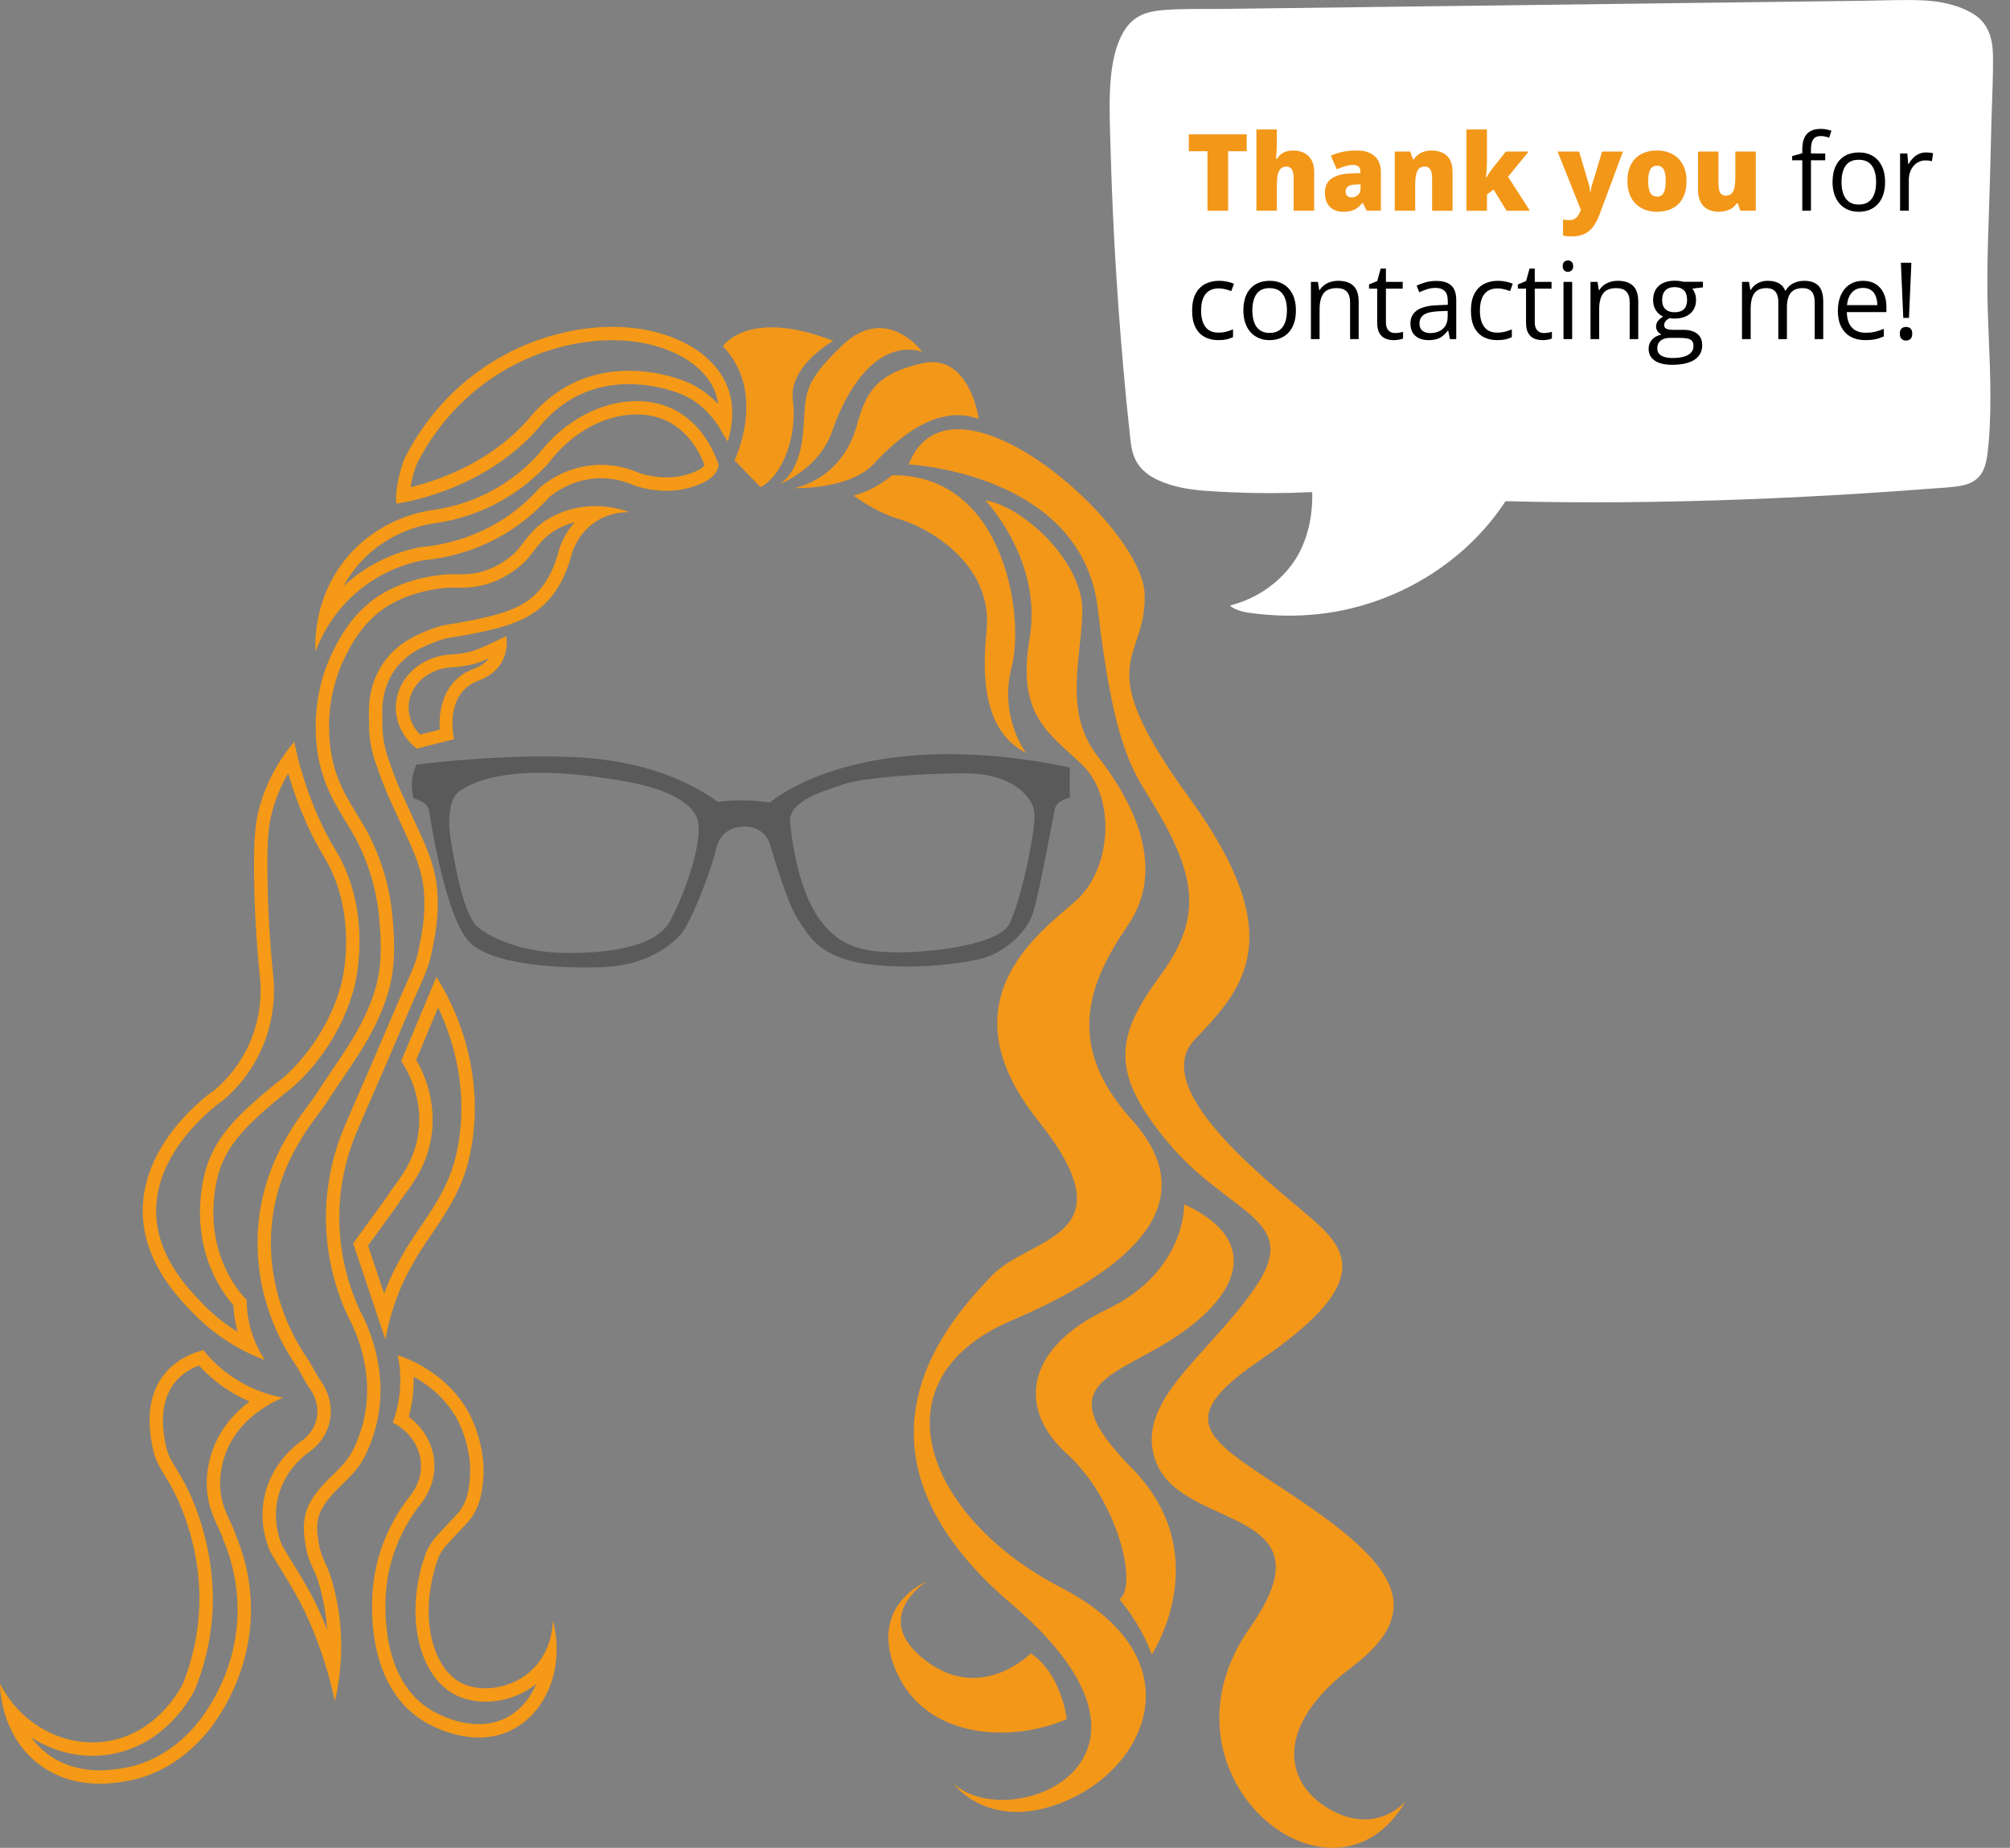 <?xml version="1.0" encoding="UTF-8"?><svg id="uuid-01a52845-2713-4ba6-973e-3fa2893e5406" xmlns="http://www.w3.org/2000/svg" width="15.906cm" height="14.626cm" viewBox="0 0 450.885 414.594"><rect x="0" y="0" width="450.885" height="414.594" fill="#808080" stroke="none"/><defs><style>.uuid-2a7191d6-c313-466e-829d-1e9945b8bb1b{fill:#fff;}.uuid-5519af57-3f83-4ca6-af32-c790f46abedf{fill:#272525;}.uuid-0194dd28-d662-48fa-ad8e-27690dfff99b{fill:#5a5a5a;}.uuid-9a0e199d-8a5a-4b89-a558-3b9d9eb40458{fill:#f59916;}.uuid-e80dd8d8-882a-4494-b25e-03962e0ccefa{fill:#f39719;}</style></defs><g><path class="uuid-2a7191d6-c313-466e-829d-1e9945b8bb1b" d="M253.865,109.364v.009h-.009v-.009h.009Z"/><path class="uuid-2a7191d6-c313-466e-829d-1e9945b8bb1b" d="M429.846,3.759c-.027-.009-.046-.018-.073-.036,.091,.027,.137,.055,.073,.036Z"/><path class="uuid-2a7191d6-c313-466e-829d-1e9945b8bb1b" d="M446.759,26.044c.119-4.591,.392-9.209,.301-13.8-.073-3.687-1.086-7.091-4.381-9.108-3.395-2.09-7.566-2.902-11.509-3.067-4.381-.182-8.807,.046-13.197,.1-4.764,.064-9.537,.119-14.302,.182-9.601,.119-19.194,.246-28.795,.365-19.139,.246-38.268,.493-57.398,.73-9.537,.128-19.066,.246-28.603,.365-4.764,.064-9.537,.128-14.302,.182-4.49,.064-9.054-.11-13.535,.256-1.907,.155-3.842,.466-5.531,1.396-1.606,.894-2.829,2.272-3.696,3.879-1.98,3.678-2.574,8.095-2.793,12.221-.237,4.582-.018,9.2,.11,13.781,.128,4.728,.301,9.455,.52,14.183,.429,9.455,1.022,18.901,1.789,28.329,.374,4.682,.785,9.355,1.241,14.028,.237,2.4,.484,4.801,.748,7.201,.182,1.679,.319,3.368,.903,4.974,.967,2.692,3.039,4.408,5.604,5.549,3.222,1.433,6.717,2.044,10.222,2.309,1.278,.1,2.546,.182,3.824,.246,.84,.046,1.679,.091,2.519,.119,5.951,.256,11.919,.228,17.861-.055,.137,5.303-1.013,10.934-3.943,15.351-3.295,4.983-8.543,8.543-14.302,10.039-.466,.128,.794,.757,.894,.803,.876,.392,1.835,.684,2.784,.821,5.367,.803,10.815,.94,16.209,.329,16.72-1.871,32.482-11.189,41.727-25.308,4.244,.11,8.497,.182,12.75,.228,18.336,.164,36.671-.319,54.989-1.26,9.09-.466,18.18-1.05,27.262-1.752,2.09-.155,4.189-.256,6.261-.529,1.77-.237,3.596-.748,4.864-2.09,1.278-1.351,1.716-3.267,1.953-5.065,.292-2.127,.438-4.29,.538-6.434,.438-8.99-.228-17.98-.475-26.97-.246-9.346,.256-18.71,.511-28.055,.128-4.828,.256-9.656,.374-14.475Z"/><path class="uuid-5519af57-3f83-4ca6-af32-c790f46abedf" d="M253.865,109.364v.009h-.009v-.009h.009Z"/><path class="uuid-5519af57-3f83-4ca6-af32-c790f46abedf" d="M429.846,3.759c-.027-.009-.046-.018-.073-.036,.091,.027,.137,.055,.073,.036Z"/></g><g><path class="uuid-0194dd28-d662-48fa-ad8e-27690dfff99b" d="M239.327,172.047c-9.267-1.891-18.154-2.849-26.415-2.849-25.874,0-38.161,9.159-40.206,10.848-2.264-.313-4.499-.472-6.65-.472-2.552,0-4.287,.223-4.994,.335-8.449-6.03-19.209-9.403-31.988-10.027-2.25-.109-4.666-.165-7.182-.165-14.183,0-27.879,1.765-28.015,1.783l-.445,.058-.184,.408c-1.443,3.174-.622,6.564-.586,6.707l.098,.393,.827,.338c1.404,.56,2.513,1.002,2.818,3.341,.031,.238,3.576,24.204,9.413,29.12,5.374,4.525,18.343,5.2,25.596,5.2,1.076,0,2.129-.015,3.149-.042,11.088-.3,16.196-5.407,17.874-7.086,2.576-2.576,7.344-15.476,8.142-19.203,.739-3.449,2.975-5.273,6.465-5.273,4.222,0,5.424,3.243,5.547,3.613,.085,.252,.239,.754,.447,1.433,1.148,3.742,3.838,12.507,5.822,15.541,.181,.277,.362,.563,.546,.854,2.231,3.517,5.009,7.894,14.514,9.307,2.936,.436,6.142,.657,9.529,.657,6.93,0,13.257-.94,16.567-1.746,5.272-1.282,9.753-5.691,11.292-9.188,1.077-2.446,2.899-11.806,4.524-20.387,.357-1.889,.639-3.381,.764-3.938,.418-1.885,2.736-2.475,2.756-2.48l.62-.147v-6.801l-.645-.132h0Zm-62.079,12.534c-.413-4.427,5.927-6.565,10.122-7.979,.626-.212,1.204-.407,1.709-.591,3.699-1.357,16.243-2.503,27.39-2.503,10.55,0,14.688,5.108,15.47,8.126,.839,3.236-2.963,20.801-5.574,25.746-2.287,4.336-16.039,6.286-25.073,6.286-8.124,0-13.715-1.411-18.255-8.622-4.23-6.718-5.501-17.361-5.789-20.463m-74.212-7.053c3.956-2.743,10.066-4.133,18.161-4.133,7.169,0,14.124,1.059,19.383,1.981,9.298,1.631,15.28,5.003,16.001,9.019,.864,4.816-2.562,15.262-6.232,22.177-3.173,5.982-14.004,7.238-22.532,7.238-.445,0-.886-.004-1.322-.01-9.035-.129-16.432-3.184-19.48-5.967-3.027-2.764-4.827-13.162-5.793-18.749-1.174-6.779,.167-10.415,1.814-11.556"/><path class="uuid-e80dd8d8-882a-4494-b25e-03962e0ccefa" d="M191.487,111.189s4.835,3.761,10.476,5.372c5.641,1.612,20.952,9.67,19.34,24.981s1.612,23.638,8.864,27.399c0,0-6.178-8.059-3.223-19.34,2.955-11.282-1.612-43.247-26.861-42.978,0,0-3.492,3.223-8.596,4.566"/><path class="uuid-e80dd8d8-882a-4494-b25e-03962e0ccefa" d="M203.844,104.206s38.949,1.88,42.441,32.502,7.912,36.344,11.819,42.71c10.405,16.955,11.829,26.283,2.149,39.486-10.001,13.64-11.551,21.757,2.149,37.874,13.699,16.117,29.816,16.654,19.071,32.233-10.744,15.58-27.842,25.856-21.892,39.614,6.417,14.838,39.846,9.53,20.818,36.552-23.23,32.99,18.534,67.154,34.919,38.949,0,0-6.446,7.79-16.922,1.881-10.476-5.91-12.625-18.803,4.835-31.965,17.459-13.162,8.925-23.576-12.088-37.755-19.196-12.953-29.553-16.78-8.498-31.105,24.274-16.514,20.234-24.04,12.444-31.023-7.789-6.984-38.124-29.339-27.111-40.889s21.553-22.963-1.279-54.391c-22.832-31.427-9.401-30.084-9.938-45.664-.538-15.579-43.516-53.185-52.917-29.01"/><path class="uuid-e80dd8d8-882a-4494-b25e-03962e0ccefa" d="M221.035,112.264s12.893,13.431,9.939,30.891c-2.955,17.459,4.297,21.22,11.819,28.472,7.521,7.253,6.715,23.37-1.612,30.622-8.327,7.253-29.547,22.564-8.327,49.156,21.22,26.593-1.88,25.787-10.476,34.92s-36.8,38.412,4.566,73.6c41.367,35.188-.402,51.822-13.027,40.273,0,0,8.327,11.55,26.055,3.492,17.729-8.059,28.07-31.945-2.014-47.526-30.085-15.579-42.441-46.47-11.014-59.9,31.428-13.431,41.904-28.473,26.862-45.127-15.043-16.654-9.67-30.622-.806-43.516,8.864-12.893,1.074-27.935-6.715-37.874-7.79-9.939-3.761-21.489-3.492-32.502,.268-11.013-13.162-23.638-21.758-24.981"/><path class="uuid-e80dd8d8-882a-4494-b25e-03962e0ccefa" d="M178.258,109.511s12.289,.403,17.728-5.439c5.44-5.843,14.304-13.498,23.571-10.073,0,0-2.014-14.908-12.692-12.491-10.677,2.418-12.692,6.85-14.706,14.102-2.015,7.253-7.253,12.289-13.901,13.901"/><path class="uuid-e80dd8d8-882a-4494-b25e-03962e0ccefa" d="M174.632,108.705s9.066-3.223,12.088-12.088c3.021-8.864,9.871-20.548,20.146-17.728,0,0-8.059-10.879-17.93-1.41-9.872,9.468-7.857,11.281-8.865,20.347-1.007,9.066-5.439,10.879-5.439,10.879"/><path class="uuid-e80dd8d8-882a-4494-b25e-03962e0ccefa" d="M164.761,103.265s7.454-15.109-2.619-25.585c0,0,5.641-8.663,24.78-1.209,0,0-10.073,5.641-9.066,13.296,1.007,7.656-2.015,16.721-7.253,19.542l-5.842-6.044Z"/><path class="uuid-e80dd8d8-882a-4494-b25e-03962e0ccefa" d="M265.625,270.208s.537,15.042-17.46,23.638c-17.997,8.596-20.146,22.106-8.864,32.313,11.281,10.207,16.117,29.468,11.819,32.691,0,0,4.566,5.104,7.252,12.356,0,0,14.774-22.294-4.566-41.903-19.34-19.609-3.223-20.146,11.013-30.085,14.237-9.938,17.191-21.489,.806-29.01"/><path class="uuid-e80dd8d8-882a-4494-b25e-03962e0ccefa" d="M231.242,370.938s-11.013,11.282-23.638,1.612,.269-17.729,.269-17.729c0,0-13.431,5.373-6.716,20.415,6.716,15.042,25.787,15.848,38.143,10.476,0,0-1.074-9.939-8.058-14.774"/><path class="uuid-9a0e199d-8a5a-4b89-a558-3b9d9eb40458" d="M137.304,76.329h0c11.101,.001,20.381,4.639,23.088,11.541,.343,.875,.583,1.808,.72,2.789-3.208-3.405-6.52-4.768-7.27-5.046-.829-.349-6.054-2.429-12.775-2.429-8.783,0-16.401,3.551-22.033,10.269-8.659,10.329-20.956,14.409-26.951,15.858,.345-2.099,.981-4.1,1.334-5.034,2.726-5.495,7.853-13.276,16.86-19.39,5.879-3.99,12.441-6.648,19.493-7.896,2.538-.439,5.073-.661,7.534-.661m0-3c-2.586-0-5.279,.227-8.045,.705-4.684,.829-12.543,2.856-20.667,8.37-10.481,7.115-15.711,16.172-17.926,20.667,0,0-2.148,5.481-1.778,9.926,0,0,19.704-2.42,32.444-17.617,6.119-7.299,13.606-9.196,19.734-9.196,6.632,0,11.673,2.221,11.673,2.221,0,0,5.864,1.968,9.401,8.889l1.118,1.778c1.861-6.22,.671-10.396-.074-12.296-3.134-7.992-13.203-13.445-25.881-13.446h0Z"/><path class="uuid-9a0e199d-8a5a-4b89-a558-3b9d9eb40458" d="M142.814,92.985c2.543,0,4.887,.522,6.965,1.552,4.671,2.314,7.107,6.807,8.266,9.797-.378,.602-1.416,1.461-4.489,2.285-1.233,.331-2.573,.498-3.983,.498-3.303,0-5.975-.92-6.333-1.049-2.694-1.178-5.522-1.776-8.408-1.776l-.194,.001c-6.406,.061-11.087,3.091-13.306,4.893l-.188,.153-.161,.181c-2.381,2.671-5.092,5-8.058,6.923-5.439,3.524-11.846,5.705-18.527,6.308l-.164,.015-.162,.033c-5.447,1.102-10.611,3.496-14.935,6.923-.721,.571-1.401,1.156-2.043,1.75,.754-1.394,1.673-2.798,2.79-4.174,6.207-7.643,14.47-9.482,17.758-9.921,4.552-.643,8.938-2.012,13.036-4.066,4.601-2.307,8.705-5.405,12.198-9.208l.096-.104,.086-.113c5.171-6.824,12.556-10.898,19.756-10.898m0-3c-7.663,0-16.135,4.152-22.147,12.086-2.183,2.377-5.885,5.824-11.333,8.556-4.757,2.385-9.107,3.353-12.111,3.778-2.185,.292-12.257,1.876-19.667,11-7.119,8.765-6.894,18.47-6.778,20.778,1.043-2.805,3.784-9.009,10.222-14.111,5.359-4.247,10.779-5.749,13.667-6.333,4.41-.398,12.093-1.726,19.889-6.778,3.772-2.444,6.612-5.138,8.667-7.444,1.373-1.114,5.507-4.166,11.444-4.222,.055-.001,.111-.001,.166-.001,3.199,0,5.737,.875,7.278,1.556,0,0,3.258,1.268,7.463,1.268,1.501,0,3.123-.162,4.76-.601,6.222-1.668,6.667-4.112,6.889-5.223-.826-2.427-3.493-9.166-10.111-12.444-2.522-1.249-5.35-1.864-8.297-1.864h0v-0Z"/><path class="uuid-9a0e199d-8a5a-4b89-a558-3b9d9eb40458" d="M109.668,147.721c-.685,.882-1.755,1.721-3.41,2.336-6.609,2.458-7.926,8.956-7.615,13.642l-4.404,1.107c-2.355-2.374-3.19-5.679-2.121-8.731,1.276-3.641,5.023-6.198,9.325-6.364l.028-.001,.028-.002c1.795-.103,3.543-.388,5.199-.848,.144-.04,1.03-.301,2.97-1.141m3.887-5.021c-5.59,2.829-7.63,3.395-7.63,3.395-1.011,.281-2.568,.63-4.593,.747-5.485,.211-10.262,3.535-11.926,8.284-1.613,4.605-0,9.697,4.074,12.833,2.79-.702,5.58-1.403,8.37-2.105,0,0-2.444-10.185,5.407-13.105,7.852-2.92,6.296-10.049,6.296-10.049h0Z"/><path class="uuid-9a0e199d-8a5a-4b89-a558-3b9d9eb40458" d="M98.27,226.054c3.215,6.727,6.996,18.231,4.342,31.773-1.433,7.312-4.75,12.201-8.261,17.377-1.025,1.511-2.085,3.073-3.115,4.719l-.029,.046-.027,.047c-1.885,3.269-3.247,5.631-4.755,9.527-.089,.229-.176,.458-.261,.689l-.485-1.448-3.12-9.312,6.758-9.305,.113-.155,.092-.168c.237-.434,.738-1.113,1.269-1.831,2.525-3.422,6.752-9.15,6.205-18.342-.245-4.128-1.495-8.2-3.631-11.869l4.906-11.747m-.381-6.872c-2.63,6.296-5.259,12.593-7.889,18.889,1.36,2.051,3.667,6.174,4,11.778,.608,10.234-5.5,15.611-7.111,18.556-2.556,3.518-5.111,7.037-7.667,10.556,2.407,7.185,4.815,14.37,7.222,21.556,.505-2.8,1.345-6.185,2.778-9.889,1.419-3.669,2.666-5.834,4.556-9.111,4.575-7.309,9.793-12.981,11.778-23.111,3.92-20.004-5.395-35.704-7.667-39.222h0Z"/><path class="uuid-9a0e199d-8a5a-4b89-a558-3b9d9eb40458" d="M128.947,117.137c-2.372,2.622-3.347,5.464-3.698,6.791-1.256,4.715-3.534,8.399-6.588,10.656-3.747,2.769-8.917,3.804-13.917,4.804-1.256,.251-2.189,.394-3.013,.519-1.645,.251-2.945,.449-5.032,1.252-2.797,1.077-7.479,2.879-10.73,7.622-3.51,5.121-3.285,10.491-3.189,12.784,.006,.14,.004,.317,.003,.528-.005,1.56-.014,4.805,1.494,9.146,1.838,5.29,2.773,7.304,3.958,9.854,.43,.926,.875,1.883,1.417,3.113,.348,.789,.739,1.624,1.149,2.502,1.794,3.83,3.826,8.171,4.258,12.931,.499,5.511-.391,9.772-1.181,13.557-.552,2.644-1.247,4.198-2.926,7.953-.795,1.778-1.784,3.991-3.048,6.973-3.788,8.937-5.64,13.155-7.128,16.544-1.168,2.66-2.091,4.76-3.541,8.203-2.477,5.878-3.851,12.065-4.085,18.387-.303,8.192,1.38,16.504,4.868,24.038l.038,.083,.043,.08c2.109,3.912,6.6,14.256,2.758,25.775-1.696,5.084-3.087,6.523-5.194,8.7l-.217,.225c-2.312,2.181-4.627,4.545-5.955,7.074-1.945,3.703-1.312,7.348-.892,9.76,.402,2.313,1.054,3.731,1.685,5.102,.428,.929,.832,1.807,1.207,3.083,.9,3.059,1.512,6.211,1.818,9.368,.037,.378,.069,.756,.097,1.134-.469-1.187-.963-2.363-1.48-3.529-2.002-4.516-3.959-7.693-6.03-11.057-.839-1.362-1.705-2.769-2.617-4.332-.805-1.93-1.937-5.67-1.077-10.08,1.282-6.57,6.154-10.287,7.617-11.269l.113-.076,.106-.086c1.88-1.527,3.239-3.611,3.826-5.869,1.3-4.991-1.397-8.962-2.348-10.164l-1.062-1.859-1.185-2.074-.068-.119-.078-.112c-3.076-4.399-8.252-13.607-8.347-25.86-.116-14.908,7.347-24.864,10.934-29.648,.575-.767,1.072-1.43,1.449-1.993l.023-.035,.022-.035c1.173-1.863,2.43-3.709,3.647-5.494,2.521-3.7,5.127-7.525,7.335-11.992,3.986-8.318,4.847-13.823,3.837-24.541-.624-6.619-2.531-12.978-5.669-18.901l-.014-.026-.015-.026c-.692-1.245-1.436-2.462-2.155-3.64-3.288-5.38-6.393-10.461-6.356-20.077,.028-7.34,2.385-12.925,3.397-14.986,1.405-2.862,4.329-8.817,10.622-12.333,6.041-3.375,12.744-3.613,12.968-3.62,.202-.004,.402-.005,.601-.005,.296,0,.589,.003,.882,.006,.314,.003,.627,.007,.942,.007,1.803,0,3.811-.107,6.273-.887,2.869-.909,5.535-2.469,7.925-4.638l.054-.049,.051-.051c.856-.856,1.562-1.771,2.245-2.657,1.601-2.076,3.113-4.036,6.744-5.597,.791-.34,1.601-.62,2.429-.838m4.559-3.585c-2.438,0-5.252,.411-8.173,1.667-6.015,2.586-7.333,6.296-9.926,8.889-1.461,1.326-3.722,3.02-6.815,4-2.075,.657-3.749,.747-5.367,.747-.61,0-1.212-.013-1.824-.013-.219,0-.439,.002-.661,.006,0,0-7.478,.149-14.37,4-7.11,3.972-10.329,10.528-11.852,13.63-.776,1.581-3.671,7.772-3.704,16.296-.049,12.742,5.185,18.518,8.889,25.185,1.933,3.649,4.579,9.775,5.333,17.778,.996,10.566,.074,15.389-3.555,22.963-3.148,6.37-7.21,11.457-10.815,17.185-2.56,3.826-13.032,15.039-12.889,33.333,.109,13.927,6.282,23.828,8.889,27.555,.79,1.383,1.58,2.765,2.37,4.148,.289,.339,2.99,3.619,1.926,7.704-.614,2.356-2.163,3.767-2.815,4.296-1.276,.857-7.313,5.107-8.889,13.185-1.103,5.653,.56,10.201,1.333,12,3.241,5.574,5.857,9.089,8.593,15.259,3.056,6.892,4.845,13.219,5.926,18.37,1.006-4.299,1.877-10.345,1.185-17.482-.369-3.803-1.106-7.14-1.926-9.926-1.009-3.429-2.224-4.451-2.815-7.852-.408-2.349-.849-5.108,.593-7.852,1.105-2.103,3.143-4.2,5.407-6.333,2.388-2.475,4.162-4.158,6.148-10.111,4.533-13.59-1.581-25.584-2.963-28.148-1.943-4.197-4.978-12.255-4.593-22.667,.279-7.531,2.244-13.516,3.852-17.333,3.332-7.907,3.976-8.955,10.667-24.741,3.974-9.377,5.246-11.162,6.148-15.483,.791-3.787,1.773-8.471,1.232-14.441-.584-6.444-3.766-12.098-5.65-16.372-2.063-4.681-2.841-5.704-5.286-12.741-1.581-4.552-1.285-7.662-1.333-8.815-.085-2.041-.279-6.666,2.667-10.963,2.724-3.974,6.631-5.478,9.333-6.519,2.735-1.053,3.752-.868,7.556-1.63,5.146-1.03,10.826-2.167,15.111-5.333,1.931-1.427,5.719-4.848,7.704-12.296,.271-1.024,1.429-4.919,5.333-7.556,2.959-1.998,5.946-2.227,7.344-2.227,.135,0,.255,.002,.359,.005-.907-.341-3.822-1.371-7.679-1.371h-0Z"/><path class="uuid-9a0e199d-8a5a-4b89-a558-3b9d9eb40458" d="M92.79,308.89c3.241,1.779,7.153,4.772,9.799,9.618,.366,.671,3.554,6.755,2.763,13.783-.206,1.827-.487,4.33-2.115,6.575-.36,.497-.668,.819-1.226,1.402-.381,.398-.854,.893-1.468,1.577-.483,.538-.924,1.001-1.33,1.427-1.411,1.482-2.63,2.761-3.628,5.037l-.039,.09-.033,.092c-4.9,13.505-1.765,27.842,6.987,31.96,1.883,.886,4.1,1.354,6.411,1.354,3.769,0,7.537-1.21,10.61-3.406,.276-.197,.542-.399,.798-.605-1.323,3.134-3.461,5.737-6.257,7.339-1.984,1.137-4.219,1.714-6.643,1.714-5.667,0-10.588-3.062-11.131-3.411-11.443-7.365-9.95-24.617-9.535-28.001,.776-6.321,3.361-12.483,7.476-17.824,1.274-1.541,3.341-4.73,3.212-9.075-.124-4.178-2.276-8.082-5.761-10.664,.471-1.694,.796-3.425,.97-5.173,.126-1.268,.172-2.54,.139-3.81m-3.568-4.819c.42,2.02,.784,4.905,.444,8.333-.275,2.768-.927,5.067-1.556,6.778,3.761,1.907,6.216,5.52,6.333,9.444,.111,3.72-1.92,6.349-2.555,7.111-2.504,3.241-6.958,9.94-8.111,19.333-.325,2.644-2.446,22.306,10.889,30.889,.684,.44,6.227,3.889,12.754,3.889,2.636,0,5.431-.562,8.134-2.111,7.383-4.232,11.135-14.15,8.444-24.222,.013,.622,.042,7.968-6.222,12.444-2.687,1.92-5.89,2.846-8.866,2.846-1.86,0-3.632-.362-5.134-1.069-7.015-3.3-10-15.667-5.444-28.222,1.042-2.375,2.381-3.366,4.444-5.667,1.504-1.677,2.106-2.142,2.889-3.222,2.091-2.885,2.438-5.973,2.667-8,.901-8.009-2.73-14.858-3.111-15.556-4.962-9.089-13.734-12.257-16-13h0Z"/><path class="uuid-9a0e199d-8a5a-4b89-a558-3b9d9eb40458" d="M64.656,173.51c1.091,3.796,2.445,7.515,4.048,11.115,1.561,3.505,2.713,5.458,3.73,7.182,.872,1.477,1.56,2.644,2.356,4.538,5.031,11.97,1.893,23.997,1.757,24.503-3.251,12.094-11.452,19.971-14.338,21.985l-.093,.065-.088,.072c-10.785,8.817-15.98,14.233-17.015,25.758-1.18,13.136,4.929,21.408,7.349,24.128,.086,1.903,.369,3.793,.845,5.633,.029,.113,.059,.225,.089,.337-2.858-1.772-5.491-3.888-7.805-6.284l-.114-.118c-3.084-3.193-9.502-9.837-10.277-18.941-1.315-15.45,14.749-26.483,14.911-26.592l.147-.1,.135-.116c2.753-2.377,6.539-6.495,8.943-12.619,1.838-4.682,2.559-9.808,2.081-14.848-.784-7.614-1.227-15.262-1.318-22.729-.104-8.561,.293-11.636,1.114-14.61,.802-2.907,1.988-5.703,3.542-8.36m1.344-7.105c-2.479,2.978-5.908,7.893-7.778,14.667-.889,3.221-1.331,6.518-1.222,15.444,.07,5.745,.365,13.59,1.333,23,.245,2.587,.38,7.666-1.889,13.444-2.364,6.02-6.132,9.736-8.111,11.444-.9,.608-17.673,12.297-16.222,29.333,.876,10.286,7.99,17.541,11.222,20.889,5.96,6.172,12.384,9.155,16.111,10.556-1.091-1.638-2.479-4.145-3.333-7.444-.614-2.373-.777-4.481-.778-6.111-1.14-1.048-8.56-8.981-7.333-22.63,.924-10.289,5.37-15.074,15.926-23.704,3.097-2.162,11.962-10.433,15.518-23.667,.284-1.058,3.489-13.649-1.889-26.444-1.847-4.394-3.278-5.415-6.111-11.778-3.085-6.928-4.627-12.989-5.444-17h0Z"/><path class="uuid-9a0e199d-8a5a-4b89-a558-3b9d9eb40458" d="M44.63,306.371c2.172,2.389,4.676,4.433,7.466,6.093,1.259,.749,2.56,1.409,3.896,1.979-3.674,2.757-7.784,7.226-9.154,13.955-1.396,6.852,.654,11.22,2.15,14.41,.44,.938,.82,1.749,1.021,2.436l.048,.165,.067,.159c2.068,4.915,3.136,10.063,3.173,15.302,.07,10.028-3.643,17.844-6.771,22.635l-.017,.026-.017,.027c-1.636,2.624-7.829,11.327-18.833,13.146-1.117,.185-2.985,.494-5.263,.494-4.844,0-8.996-1.395-12.341-4.147-1.222-1.005-2.234-2.103-3.07-3.237,4.109,2.637,8.88,4.126,13.774,4.126,1.008,0,2.024-.063,3.022-.188,13.293-1.663,19.315-13.378,19.958-14.709l.047-.098,.04-.101c2.611-6.584,3.928-13.388,3.915-20.223-.019-9.883-2.848-18.057-4.532-22.049-1.431-3.392-2.688-5.438-3.699-7.082-1.24-2.017-1.988-3.235-2.481-6.047-.421-2.404-1.538-8.788,2.313-13.415,1.569-1.885,3.545-2.999,5.288-3.656m.999-3.449c-1.928,.482-5.724,1.74-8.593,5.185-4.741,5.695-3.436,13.149-2.963,15.852,1.031,5.892,3.226,6.325,6.37,13.778,1.224,2.902,4.277,10.861,4.296,20.889,.008,4.234-.52,11.082-3.704,19.111-.383,.793-5.812,11.558-17.63,13.037-.884,.111-1.768,.165-2.649,.165-8.487,0-16.638-5.036-20.758-13.202,.022,1.522,.323,11.192,8.148,17.63,4.771,3.925,10.129,4.83,14.247,4.83,2.524,0,4.583-.34,5.753-.534,12.915-2.135,19.702-12.614,20.889-14.519,2.365-3.622,7.343-12.354,7.259-24.296-.05-7.156-1.9-12.862-3.407-16.445-1.037-3.556-4.721-7.504-3.111-15.407,2.259-11.089,13.151-15.184,13.778-15.407-2.346-.421-6.002-1.369-9.926-3.704-3.93-2.337-6.51-5.101-8-6.963h-0Z"/></g><g><path class="uuid-e80dd8d8-882a-4494-b25e-03962e0ccefa" d="M275.491,47.279h-4.629v-13.348h-4.184v-3.785h12.984v3.785h-4.172v13.348Z"/><path class="uuid-e80dd8d8-882a-4494-b25e-03962e0ccefa" d="M286.424,29.044v2.59c0,.984-.021,1.81-.065,2.478s-.084,1.178-.123,1.529h.211c.289-.461,.617-.828,.984-1.102s.773-.471,1.219-.592,.93-.182,1.453-.182c.875,0,1.666,.168,2.373,.504s1.272,.861,1.693,1.576,.633,1.647,.633,2.795v8.637h-4.606v-7.242c0-.883-.129-1.549-.387-1.998s-.656-.674-1.195-.674c-.555,0-.992,.158-1.312,.475s-.547,.777-.68,1.383-.199,1.346-.199,2.221v5.836h-4.582V29.044h4.582Z"/><path class="uuid-e80dd8d8-882a-4494-b25e-03962e0ccefa" d="M304.401,33.767c1.68,0,2.992,.416,3.938,1.248s1.418,2.018,1.418,3.557v8.707h-3.176l-.879-1.758h-.094c-.375,.469-.76,.85-1.154,1.143s-.846,.508-1.353,.644-1.129,.205-1.863,.205c-.766,0-1.453-.156-2.062-.469s-1.09-.785-1.441-1.418-.527-1.434-.527-2.402c0-1.422,.492-2.477,1.477-3.164s2.41-1.074,4.277-1.16l2.215-.07v-.188c0-.594-.146-1.016-.44-1.266s-.685-.375-1.178-.375c-.523,0-1.107,.092-1.752,.275s-1.291,.42-1.94,.709l-1.324-3.023c.766-.391,1.633-.688,2.602-.891s2.055-.305,3.258-.305Zm.797,7.582l-1.055,.047c-.844,.031-1.435,.178-1.775,.44s-.51,.635-.51,1.119c0,.453,.121,.787,.363,1.002s.562,.322,.961,.322c.555,0,1.029-.176,1.424-.527s.592-.809,.592-1.371v-1.031Z"/><path class="uuid-e80dd8d8-882a-4494-b25e-03962e0ccefa" d="M321.182,33.767c1.367,0,2.484,.387,3.352,1.16s1.301,2.012,1.301,3.715v8.637h-4.582v-7.242c0-.883-.127-1.549-.381-1.998s-.662-.674-1.225-.674c-.867,0-1.449,.353-1.746,1.06s-.445,1.721-.445,3.041v5.812h-4.582v-13.277h3.457l.621,1.758h.176c.281-.422,.617-.781,1.008-1.078s.84-.523,1.348-.68,1.074-.234,1.699-.234Z"/><path class="uuid-e80dd8d8-882a-4494-b25e-03962e0ccefa" d="M333.557,29.044v7.172c0,.539-.021,1.139-.065,1.799s-.107,1.26-.193,1.799h.094c.18-.273,.406-.617,.68-1.031s.519-.758,.738-1.031l2.977-3.75h5.109l-4.606,5.648,4.898,7.629h-5.238l-2.906-4.758-1.488,1.137v3.621h-4.606V29.044h4.606Z"/><path class="uuid-e80dd8d8-882a-4494-b25e-03962e0ccefa" d="M349.401,34.001h4.828l2.25,7.617c.031,.109,.062,.244,.094,.404s.059,.33,.082,.51,.039,.355,.047,.527h.094c.039-.32,.084-.6,.135-.838s.1-.432,.146-.58l2.309-7.641h4.676l-5.25,14.121c-.406,1.078-.877,1.982-1.412,2.713s-1.195,1.281-1.98,1.652-1.76,.557-2.924,.557c-.422,0-.783-.021-1.084-.065s-.565-.088-.791-.135v-3.598c.172,.031,.383,.062,.633,.094s.512,.047,.785,.047c.508,0,.92-.102,1.236-.305s.576-.471,.779-.803,.379-.69,.527-1.072l.047-.117-5.227-13.09Z"/><path class="uuid-e80dd8d8-882a-4494-b25e-03962e0ccefa" d="M378.323,40.611c0,1.109-.152,2.094-.457,2.953s-.746,1.582-1.324,2.168-1.277,1.029-2.098,1.33-1.746,.451-2.777,.451c-.961,0-1.842-.15-2.643-.451s-1.498-.744-2.092-1.33-1.053-1.309-1.377-2.168-.486-1.844-.486-2.953c0-1.469,.268-2.711,.803-3.727s1.301-1.789,2.297-2.32,2.186-.797,3.568-.797c1.273,0,2.406,.266,3.398,.797s1.772,1.305,2.338,2.32,.85,2.258,.85,3.727Zm-8.602,0c0,.758,.066,1.397,.199,1.916s.346,.914,.639,1.184,.678,.404,1.154,.404,.856-.135,1.137-.404,.486-.664,.615-1.184,.193-1.158,.193-1.916-.065-1.391-.193-1.898-.336-.891-.621-1.148-.67-.387-1.154-.387c-.695,0-1.197,.289-1.506,.867s-.463,1.434-.463,2.566Z"/><path class="uuid-e80dd8d8-882a-4494-b25e-03962e0ccefa" d="M393.85,34.001v13.277h-3.457l-.574-1.652h-.27c-.273,.445-.619,.807-1.037,1.084s-.881,.48-1.389,.609-1.035,.193-1.582,.193c-.867,0-1.65-.168-2.35-.504s-1.254-.863-1.664-1.582-.615-1.645-.615-2.777v-8.648h4.582v7.254c0,.859,.123,1.514,.369,1.963s.65,.674,1.213,.674c.578,0,1.025-.156,1.342-.469s.537-.773,.662-1.383,.188-1.352,.188-2.227v-5.812h4.582Z"/><path d="M409.436,35.958h-3.199v11.32h-1.945v-11.32h-2.273v-.938l2.273-.644v-.856c0-1.078,.16-1.955,.48-2.631s.785-1.174,1.395-1.494,1.352-.48,2.227-.48c.492,0,.943,.043,1.353,.129s.771,.184,1.084,.293l-.504,1.535c-.266-.086-.565-.166-.896-.24s-.67-.111-1.014-.111c-.742,0-1.291,.24-1.647,.721s-.533,1.232-.533,2.256v.938h3.199v1.523Z"/><path d="M422.866,40.833c0,1.055-.137,1.996-.41,2.824s-.668,1.527-1.184,2.098-1.139,1.006-1.869,1.307-1.557,.451-2.478,.451c-.859,0-1.647-.15-2.361-.451s-1.332-.736-1.852-1.307-.922-1.27-1.207-2.098-.428-1.77-.428-2.824c0-1.406,.238-2.603,.715-3.592s1.158-1.742,2.045-2.262,1.943-.779,3.17-.779c1.172,0,2.197,.262,3.076,.785s1.562,1.279,2.051,2.268,.732,2.182,.732,3.58Zm-9.773,0c0,1.031,.137,1.926,.41,2.684s.695,1.344,1.266,1.758,1.305,.621,2.203,.621c.891,0,1.623-.207,2.197-.621s.998-1,1.272-1.758,.41-1.652,.41-2.684c0-1.023-.137-1.908-.41-2.654s-.695-1.322-1.266-1.728-1.309-.609-2.215-.609c-1.336,0-2.314,.441-2.936,1.324s-.932,2.106-.932,3.668Z"/><path d="M432.065,34.201c.258,0,.527,.014,.809,.041s.531,.065,.75,.111l-.246,1.805c-.211-.055-.445-.098-.703-.129s-.5-.047-.727-.047c-.516,0-1.002,.103-1.459,.31s-.857,.504-1.201,.891-.613,.852-.809,1.395-.293,1.147-.293,1.81v6.891h-1.957v-12.844h1.617l.211,2.367h.082c.266-.477,.586-.912,.961-1.307s.81-.709,1.307-.943,1.049-.352,1.658-.352Z"/><path d="M273.276,76.313c-1.156,0-2.176-.238-3.059-.715s-1.57-1.203-2.062-2.18-.738-2.207-.738-3.691c0-1.555,.26-2.826,.779-3.814s1.236-1.721,2.15-2.197,1.953-.715,3.117-.715c.641,0,1.26,.065,1.857,.193s1.088,.291,1.471,.486l-.586,1.629c-.391-.156-.842-.297-1.353-.422s-.99-.188-1.435-.188c-.891,0-1.631,.191-2.221,.574s-1.031,.945-1.324,1.688-.44,1.656-.44,2.742c0,1.039,.143,1.926,.428,2.66s.711,1.295,1.277,1.682,1.275,.58,2.127,.58c.68,0,1.293-.072,1.84-.217s1.043-.315,1.488-.51v1.734c-.43,.219-.908,.387-1.435,.504s-1.154,.176-1.881,.176Z"/><path d="M290.702,69.634c0,1.055-.137,1.996-.41,2.824s-.668,1.527-1.184,2.098-1.139,1.006-1.869,1.307-1.557,.451-2.478,.451c-.859,0-1.647-.15-2.361-.451s-1.332-.736-1.852-1.307-.922-1.27-1.207-2.098-.428-1.77-.428-2.824c0-1.406,.238-2.603,.715-3.592s1.158-1.742,2.045-2.262,1.943-.779,3.17-.779c1.172,0,2.197,.262,3.076,.785s1.562,1.279,2.051,2.268,.732,2.182,.732,3.58Zm-9.773,0c0,1.031,.137,1.926,.41,2.684s.695,1.344,1.266,1.758,1.305,.621,2.203,.621c.891,0,1.623-.207,2.197-.621s.998-1,1.272-1.758,.41-1.652,.41-2.684c0-1.023-.137-1.908-.41-2.654s-.695-1.322-1.266-1.728-1.309-.609-2.215-.609c-1.336,0-2.314,.441-2.936,1.324s-.932,2.106-.932,3.668Z"/><path d="M300.147,63.001c1.523,0,2.676,.373,3.457,1.119s1.172,1.943,1.172,3.592v8.367h-1.922v-8.238c0-1.07-.244-1.871-.732-2.402s-1.236-.797-2.244-.797c-1.422,0-2.422,.402-3,1.207s-.867,1.973-.867,3.504v6.727h-1.945v-12.844h1.57l.293,1.852h.105c.273-.453,.621-.834,1.043-1.143s.894-.543,1.418-.703,1.074-.24,1.652-.24Z"/><path d="M312.932,74.72c.32,0,.648-.027,.984-.082s.609-.121,.82-.199v1.512c-.227,.102-.541,.188-.943,.258s-.795,.105-1.178,.105c-.68,0-1.297-.119-1.852-.357s-.998-.643-1.33-1.213-.498-1.359-.498-2.367v-7.617h-1.828v-.949l1.84-.762,.773-2.789h1.172v2.977h3.762v1.523h-3.762v7.559c0,.805,.185,1.406,.557,1.805s.865,.598,1.482,.598Z"/><path d="M322.143,63.024c1.531,0,2.668,.344,3.41,1.031s1.113,1.785,1.113,3.293v8.73h-1.418l-.375-1.898h-.094c-.359,.469-.734,.861-1.125,1.178s-.842,.555-1.353,.715-1.139,.24-1.881,.24c-.781,0-1.475-.137-2.08-.41s-1.082-.688-1.43-1.242-.521-1.258-.521-2.109c0-1.281,.508-2.266,1.523-2.953s2.562-1.062,4.641-1.125l2.215-.094v-.785c0-1.109-.238-1.887-.715-2.332s-1.148-.668-2.016-.668c-.672,0-1.312,.098-1.922,.293s-1.188,.426-1.734,.691l-.598-1.477c.578-.297,1.242-.551,1.992-.762s1.539-.316,2.367-.316Zm2.602,6.727l-1.957,.082c-1.602,.062-2.731,.324-3.387,.785s-.984,1.113-.984,1.957c0,.734,.223,1.277,.668,1.629s1.035,.527,1.77,.527c1.141,0,2.074-.316,2.801-.949s1.09-1.582,1.09-2.848v-1.184Z"/><path d="M335.819,76.313c-1.156,0-2.176-.238-3.059-.715s-1.57-1.203-2.062-2.18-.738-2.207-.738-3.691c0-1.555,.26-2.826,.779-3.814s1.236-1.721,2.15-2.197,1.953-.715,3.117-.715c.641,0,1.26,.065,1.857,.193s1.088,.291,1.471,.486l-.586,1.629c-.391-.156-.842-.297-1.353-.422s-.99-.188-1.435-.188c-.891,0-1.631,.191-2.221,.574s-1.031,.945-1.324,1.688-.44,1.656-.44,2.742c0,1.039,.143,1.926,.428,2.66s.711,1.295,1.277,1.682,1.275,.58,2.127,.58c.68,0,1.293-.072,1.84-.217s1.043-.315,1.488-.51v1.734c-.43,.219-.908,.387-1.435,.504s-1.154,.176-1.881,.176Z"/><path d="M346.319,74.72c.32,0,.648-.027,.984-.082s.609-.121,.82-.199v1.512c-.227,.102-.541,.188-.943,.258s-.795,.105-1.178,.105c-.68,0-1.297-.119-1.852-.357s-.998-.643-1.33-1.213-.498-1.359-.498-2.367v-7.617h-1.828v-.949l1.84-.762,.773-2.789h1.172v2.977h3.762v1.523h-3.762v7.559c0,.805,.185,1.406,.557,1.805s.865,.598,1.482,.598Z"/><path d="M351.721,58.431c.32,0,.596,.103,.826,.31s.346,.529,.346,.967c0,.43-.115,.75-.346,.961s-.506,.316-.826,.316c-.336,0-.615-.105-.838-.316s-.334-.531-.334-.961c0-.438,.111-.76,.334-.967s.502-.31,.838-.31Zm.949,4.805v12.844h-1.945v-12.844h1.945Z"/><path d="M362.866,63.001c1.523,0,2.676,.373,3.457,1.119s1.172,1.943,1.172,3.592v8.367h-1.922v-8.238c0-1.07-.244-1.871-.732-2.402s-1.236-.797-2.244-.797c-1.422,0-2.422,.402-3,1.207s-.867,1.973-.867,3.504v6.727h-1.945v-12.844h1.57l.293,1.852h.105c.273-.453,.621-.834,1.043-1.143s.894-.543,1.418-.703,1.074-.24,1.652-.24Z"/><path d="M375.089,81.845c-1.688,0-2.988-.315-3.902-.943s-1.371-1.51-1.371-2.643c0-.805,.256-1.492,.768-2.062s1.221-.949,2.127-1.137c-.336-.156-.623-.391-.861-.703s-.357-.672-.357-1.078c0-.469,.131-.881,.393-1.236s.662-.697,1.201-1.025c-.672-.273-1.217-.736-1.635-1.389s-.627-1.412-.627-2.279c0-.922,.191-1.709,.574-2.361s.938-1.15,1.664-1.494,1.605-.516,2.637-.516c.227,0,.455,.01,.685,.029s.451,.047,.662,.082,.395,.076,.551,.123h4.406v1.254l-2.367,.293c.234,.305,.43,.672,.586,1.102s.234,.906,.234,1.43c0,1.281-.434,2.299-1.301,3.053s-2.059,1.131-3.574,1.131c-.359,0-.727-.031-1.102-.094-.383,.211-.674,.445-.873,.703s-.299,.555-.299,.891c0,.25,.076,.449,.229,.598s.373,.256,.662,.322,.637,.1,1.043,.1h2.262c1.398,0,2.471,.293,3.217,.879s1.119,1.441,1.119,2.566c0,1.422-.578,2.512-1.734,3.269s-2.828,1.137-5.016,1.137Zm.059-1.523c1.062,0,1.943-.107,2.643-.322s1.223-.523,1.57-.926,.521-.881,.521-1.435c0-.516-.117-.904-.352-1.166s-.578-.438-1.031-.527-1.008-.135-1.664-.135h-2.227c-.578,0-1.082,.09-1.512,.27s-.76,.445-.99,.797-.346,.789-.346,1.312c0,.695,.293,1.225,.879,1.588s1.422,.545,2.508,.545Zm.504-10.266c.93,0,1.629-.234,2.098-.703s.703-1.152,.703-2.051c0-.961-.238-1.682-.715-2.162s-1.18-.721-2.109-.721c-.891,0-1.576,.248-2.057,.744s-.721,1.221-.721,2.174c0,.875,.242,1.547,.727,2.016s1.176,.703,2.074,.703Z"/><path d="M404.714,63.001c1.414,0,2.481,.369,3.199,1.107s1.078,1.924,1.078,3.557v8.414h-1.922v-8.32c0-1.039-.225-1.818-.674-2.338s-1.115-.779-1.998-.779c-1.242,0-2.144,.359-2.707,1.078s-.844,1.777-.844,3.176v7.184h-1.934v-8.32c0-.695-.1-1.273-.299-1.734s-.496-.807-.891-1.037-.893-.346-1.494-.346c-.852,0-1.535,.176-2.051,.527s-.889,.873-1.119,1.565-.346,1.541-.346,2.549v6.797h-1.945v-12.844h1.57l.293,1.816h.105c.258-.445,.582-.82,.973-1.125s.828-.535,1.312-.691,1-.234,1.547-.234c.977,0,1.795,.182,2.455,.545s1.139,.916,1.435,1.658h.105c.422-.742,1-1.295,1.734-1.658s1.539-.545,2.414-.545Z"/><path d="M417.932,63.001c1.094,0,2.031,.242,2.812,.727s1.379,1.162,1.793,2.033,.621,1.889,.621,3.053v1.207h-8.871c.023,1.508,.398,2.656,1.125,3.445s1.75,1.184,3.07,1.184c.812,0,1.531-.074,2.156-.223s1.273-.367,1.945-.656v1.711c-.648,.289-1.291,.5-1.928,.633s-1.389,.199-2.256,.199c-1.234,0-2.311-.252-3.228-.756s-1.631-1.244-2.139-2.221-.762-2.172-.762-3.586c0-1.383,.232-2.58,.697-3.592s1.121-1.791,1.969-2.338,1.846-.82,2.994-.82Zm-.023,1.594c-1.039,0-1.867,.34-2.484,1.02s-.984,1.629-1.102,2.848h6.797c-.008-.766-.127-1.44-.357-2.022s-.58-1.035-1.049-1.359-1.07-.486-1.805-.486Z"/><path d="M426.171,74.86c0-.547,.133-.935,.398-1.166s.598-.346,.996-.346c.391,0,.721,.115,.99,.346s.404,.619,.404,1.166c0,.539-.135,.932-.404,1.178s-.6,.369-.99,.369c-.398,0-.731-.123-.996-.369s-.398-.639-.398-1.178Zm2.051-3.539h-1.277l-.539-12.375h2.356l-.539,12.375Z"/></g></svg>